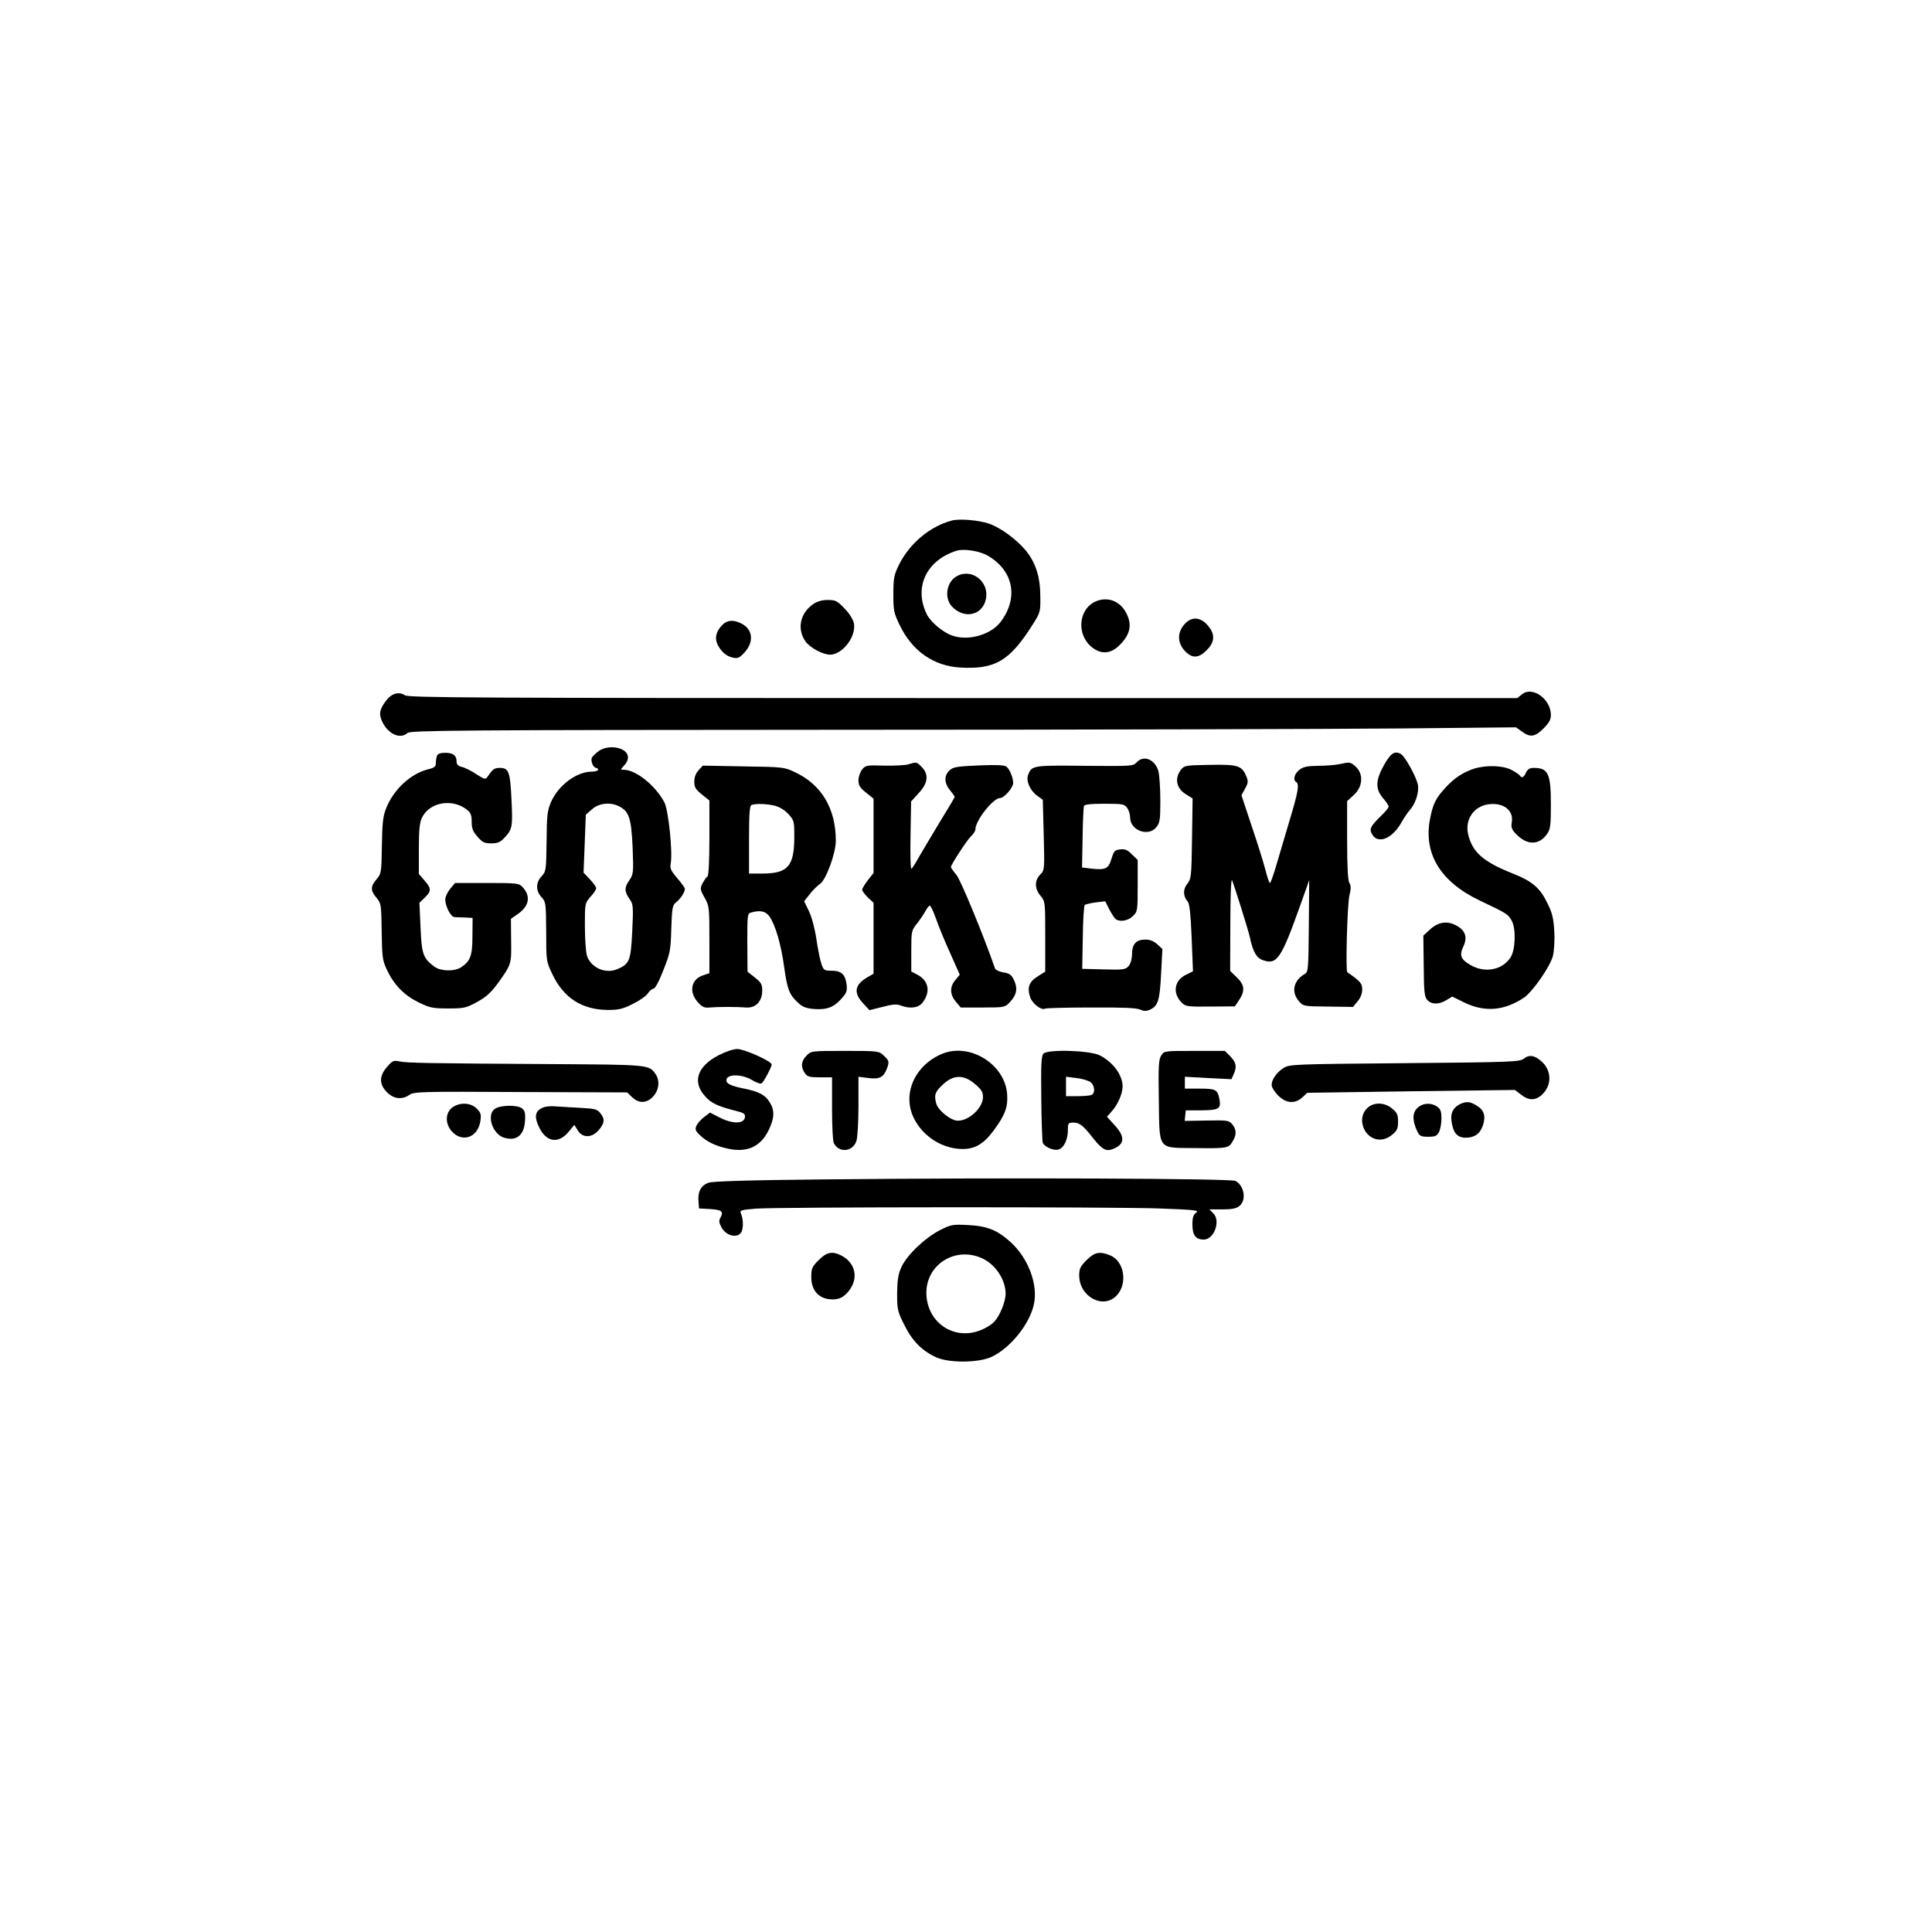 <?xml version="1.0" standalone="no"?>
<!DOCTYPE svg PUBLIC "-//W3C//DTD SVG 20010904//EN"
 "http://www.w3.org/TR/2001/REC-SVG-20010904/DTD/svg10.dtd">
<svg version="1.0" xmlns="http://www.w3.org/2000/svg"
 width="1024pt" height="1024pt" viewBox="0 0 1024 1024"
 preserveAspectRatio="xMidYMid meet">

<g transform="translate(0,1024) scale(0.1,-0.1)"
fill="#000000" stroke="none">
<path d="M5045 7481 c-117 -31 -225 -122 -281 -236 -26 -53 -29 -70 -29 -155
0 -88 3 -100 34 -164 66 -137 180 -216 320 -224 186 -11 263 35 386 230 38 60
40 67 39 143 0 106 -24 182 -77 247 -49 59 -133 121 -196 143 -54 18 -156 27
-196 16z m190 -186 c137 -79 165 -224 68 -352 -55 -71 -181 -104 -266 -68 -45
19 -104 69 -123 106 -73 142 -6 289 156 340 39 12 121 -1 165 -26z"/>
<path d="M5071 7186 c-54 -30 -68 -114 -26 -160 65 -70 164 -48 181 41 17 91
-76 163 -155 119z"/>
<path d="M5826 7059 c-114 -31 -129 -194 -24 -260 48 -29 94 -20 140 30 47 50
57 98 32 152 -28 64 -86 94 -148 78z"/>
<path d="M4310 7038 c-70 -49 -87 -132 -40 -199 25 -33 90 -68 129 -69 66 0
140 96 127 166 -5 21 -23 52 -50 79 -38 40 -47 45 -88 45 -30 0 -56 -7 -78
-22z"/>
<path d="M6276 6929 c-37 -43 -35 -97 3 -138 39 -42 73 -41 117 3 39 39 44 77
17 116 -42 61 -96 68 -137 19z"/>
<path d="M3826 6925 c-32 -34 -39 -69 -22 -103 20 -38 47 -61 82 -68 26 -5 35
0 62 30 49 56 42 120 -18 151 -43 22 -78 19 -104 -10z"/>
<path d="M8068 6561 l-26 -21 -2936 0 c-2632 0 -2939 2 -2960 15 -32 21 -71
10 -100 -29 -35 -46 -39 -71 -20 -111 31 -66 95 -95 134 -60 15 14 274 16
2321 17 1267 0 2585 4 2929 7 l625 6 31 -22 c44 -33 70 -29 115 16 29 29 39
47 39 71 0 84 -96 154 -152 111z"/>
<path d="M3176 6261 c-16 -11 -33 -27 -38 -35 -10 -17 6 -56 22 -56 6 0 10 -4
10 -10 0 -5 -16 -10 -35 -10 -79 0 -177 -73 -215 -162 -19 -45 -22 -70 -23
-209 -2 -152 -3 -158 -26 -183 -32 -33 -32 -78 -1 -111 23 -25 24 -32 25 -183
0 -156 0 -157 33 -226 59 -125 157 -188 294 -189 56 0 79 5 132 32 35 17 71
42 80 56 9 14 23 25 30 25 8 0 30 40 52 98 36 90 39 106 42 220 4 112 6 124
26 140 23 18 46 53 46 71 0 5 -18 31 -40 56 -34 40 -40 52 -35 78 11 60 -12
282 -33 323 -46 89 -151 174 -216 174 -18 0 -18 1 3 24 14 14 21 33 19 47 -6
47 -99 65 -152 30z m104 -294 c54 -27 66 -63 73 -217 5 -138 5 -143 -19 -178
-26 -38 -25 -58 6 -102 16 -22 17 -41 11 -167 -8 -157 -14 -172 -80 -200 -63
-27 -143 10 -161 75 -5 20 -10 90 -10 156 0 117 0 119 30 153 17 18 30 39 30
45 0 7 -15 28 -34 48 l-33 35 6 153 6 154 33 29 c36 32 96 39 142 16z"/>
<path d="M2316 6234 c-3 -9 -6 -26 -6 -39 0 -18 -8 -25 -43 -33 -92 -24 -180
-106 -220 -205 -17 -43 -21 -76 -23 -199 -2 -143 -3 -148 -28 -178 -33 -39
-33 -60 0 -99 24 -29 25 -35 27 -178 2 -137 4 -152 28 -204 38 -80 91 -134
168 -172 60 -29 75 -32 156 -32 83 0 95 2 153 34 48 26 74 49 111 100 72 100
72 100 70 227 l-1 114 33 23 c64 43 74 96 29 145 -20 21 -28 22 -190 22 l-168
0 -26 -31 c-14 -17 -26 -42 -26 -56 0 -36 29 -93 49 -94 9 0 34 -1 56 -2 l40
-2 -1 -96 c0 -105 -11 -133 -60 -166 -36 -23 -108 -21 -141 3 -60 45 -68 65
-74 207 l-6 132 28 27 c36 35 36 49 -1 91 l-30 35 0 132 c0 100 4 140 16 165
39 83 160 105 238 44 21 -16 26 -29 26 -64 0 -35 6 -52 31 -80 26 -30 37 -35
73 -35 33 0 48 6 68 28 44 46 46 59 39 203 -7 149 -14 169 -62 169 -28 0 -37
-6 -63 -44 -13 -19 -15 -19 -62 11 -27 18 -61 35 -76 38 -20 5 -28 13 -28 29
0 32 -19 46 -61 46 -24 0 -39 -5 -43 -16z"/>
<path d="M7336 6186 c-46 -82 -47 -127 -6 -176 17 -19 30 -39 30 -45 0 -6 -18
-29 -41 -50 -57 -56 -64 -71 -44 -101 31 -48 104 -18 150 62 15 27 36 58 46
69 32 36 51 94 44 136 -7 38 -66 147 -88 161 -33 21 -55 8 -91 -56z"/>
<path d="M6024 6199 c-18 -20 -26 -20 -276 -18 -275 3 -280 2 -299 -49 -12
-31 11 -83 49 -110 l29 -21 5 -187 c5 -185 4 -187 -19 -210 -30 -31 -30 -74 2
-112 25 -30 25 -32 25 -216 l0 -186 -40 -25 c-46 -29 -57 -59 -40 -110 11 -34
60 -72 79 -61 5 3 114 6 243 6 165 1 242 -2 261 -11 20 -9 33 -9 51 -1 44 20
53 48 60 190 l7 132 -27 25 c-19 17 -38 25 -64 25 -48 0 -70 -24 -70 -77 0
-24 -7 -50 -17 -62 -17 -20 -26 -22 -132 -19 l-115 3 3 165 c1 91 6 168 10
173 4 4 30 10 58 14 l51 6 22 -44 c13 -24 28 -47 34 -51 23 -16 67 -8 91 17
24 23 25 29 25 160 l0 137 -30 29 c-23 24 -37 30 -62 27 -30 -3 -34 -8 -47
-50 -16 -53 -31 -60 -106 -52 l-50 6 3 157 c1 86 5 162 7 169 3 8 34 12 109
12 97 0 106 -2 120 -22 9 -12 16 -35 16 -51 0 -69 97 -104 139 -51 19 24 21
40 21 143 0 64 -5 133 -10 153 -18 64 -79 88 -116 47z"/>
<path d="M4815 6189 c-16 -5 -74 -8 -128 -7 -93 3 -100 2 -118 -21 -10 -13
-19 -38 -19 -57 0 -27 8 -39 40 -65 l40 -32 0 -197 0 -197 -30 -38 c-16 -21
-30 -43 -30 -51 0 -7 14 -25 30 -41 l30 -28 0 -188 0 -188 -35 -20 c-65 -39
-72 -81 -21 -136 l34 -37 69 17 c53 14 75 16 96 8 50 -19 93 -14 116 14 45 58
34 118 -29 150 l-30 16 0 108 c0 106 1 109 31 147 17 22 37 51 45 67 8 15 18
27 22 27 5 0 20 -33 34 -72 14 -40 48 -123 76 -184 l49 -110 -23 -28 c-31 -36
-30 -77 2 -115 l26 -31 117 0 c115 0 118 1 143 28 37 38 43 73 23 116 -14 30
-24 37 -57 42 -23 4 -42 13 -45 23 -58 168 -180 464 -203 493 -17 20 -30 39
-30 42 0 13 85 143 106 163 13 12 24 29 24 38 0 46 94 165 130 165 22 0 70 55
70 80 0 28 -19 74 -36 87 -11 8 -54 10 -147 6 -114 -5 -135 -8 -154 -26 -30
-27 -29 -68 2 -105 14 -17 25 -33 25 -36 0 -3 -37 -65 -82 -138 -44 -73 -94
-157 -110 -185 -16 -29 -33 -55 -37 -58 -5 -2 -7 77 -5 176 l3 181 40 44 c50
53 55 100 16 139 -26 27 -27 27 -70 14z"/>
<path d="M7095 6189 c-22 -4 -72 -8 -111 -8 -56 -1 -77 -5 -98 -22 -26 -21
-34 -53 -16 -64 18 -11 11 -52 -39 -217 -27 -90 -59 -198 -71 -240 -13 -43
-26 -78 -29 -78 -4 0 -15 33 -25 73 -10 39 -43 144 -73 232 l-53 160 19 35
c17 31 18 39 6 67 -23 55 -45 62 -193 59 -129 -2 -134 -3 -153 -26 -35 -47
-24 -99 28 -131 l34 -21 -3 -212 c-3 -201 -4 -213 -25 -240 -24 -30 -23 -66 3
-96 9 -11 15 -68 20 -192 l7 -176 -38 -19 c-61 -29 -72 -97 -22 -147 21 -21
31 -22 152 -21 l130 1 22 33 c33 49 30 81 -12 121 l-35 34 1 250 c0 143 4 242
9 231 15 -38 88 -270 95 -305 16 -75 35 -109 71 -120 72 -24 95 9 195 290 l48
135 -2 -243 c-2 -226 -3 -244 -21 -254 -60 -34 -74 -95 -32 -144 23 -27 25
-28 155 -29 l132 -2 24 29 c16 19 25 42 25 63 0 33 -10 44 -79 92 -10 7 0 362
11 406 9 37 9 53 0 67 -8 14 -12 83 -12 227 l0 207 35 32 c49 44 53 113 9 152
-27 24 -29 24 -89 11z"/>
<path d="M3703 6158 c-15 -16 -23 -37 -23 -61 0 -30 7 -41 40 -68 l40 -32 0
-198 c0 -122 -4 -200 -10 -204 -6 -3 -17 -20 -26 -36 -14 -28 -14 -33 10 -76
25 -44 26 -51 26 -223 l0 -178 -35 -12 c-62 -21 -75 -87 -27 -141 23 -26 35
-32 63 -29 46 4 145 4 193 0 51 -4 86 32 86 90 0 33 -6 43 -39 69 l-39 31 -1
154 c0 151 0 154 22 160 48 13 75 6 95 -21 32 -46 62 -149 78 -267 17 -121 27
-147 73 -190 24 -23 42 -30 86 -34 67 -5 105 9 146 56 27 30 30 41 26 75 -7
53 -28 72 -79 72 -39 0 -43 3 -54 35 -7 19 -19 79 -27 133 -9 59 -25 118 -40
149 l-25 51 30 38 c17 22 41 45 53 53 33 21 85 163 85 230 0 171 -76 298 -218
364 -55 26 -63 27 -272 30 l-215 4 -22 -24z m402 -188 c25 -6 52 -22 73 -44
31 -34 32 -39 32 -121 0 -156 -34 -195 -170 -195 l-70 0 0 179 c0 134 3 181
13 184 20 9 79 7 122 -3z"/>
<path d="M7813 6166 c-58 -19 -104 -49 -151 -100 -52 -56 -67 -87 -82 -164
-37 -186 54 -336 265 -436 145 -69 148 -71 168 -107 23 -43 19 -155 -7 -194
-44 -67 -136 -84 -212 -40 -52 30 -60 52 -38 98 22 46 12 82 -29 107 -51 31
-100 26 -145 -14 l-38 -35 2 -161 c1 -138 4 -164 19 -180 23 -25 61 -25 101
-1 l31 19 63 -31 c108 -53 212 -45 317 25 46 31 140 166 154 222 6 26 10 84 7
130 -4 69 -10 96 -37 150 -39 81 -81 116 -185 157 -156 62 -213 113 -235 209
-17 77 31 147 108 157 78 11 134 -31 124 -94 -5 -28 -1 -39 22 -63 58 -61 122
-61 165 0 17 24 20 45 20 155 0 165 -14 195 -91 195 -22 0 -32 -7 -41 -25 -12
-27 -23 -31 -33 -15 -4 6 -24 19 -45 30 -46 23 -132 26 -197 6z"/>
<path d="M3809 4647 c-113 -58 -141 -141 -73 -216 34 -39 66 -54 172 -81 36
-9 43 -15 40 -33 -5 -34 -65 -35 -132 -1 l-53 27 -30 -23 c-17 -12 -35 -33
-41 -45 -9 -20 -7 -28 16 -50 36 -36 86 -60 154 -74 101 -21 172 13 214 103
29 62 30 101 4 143 -23 39 -57 57 -135 73 -71 14 -95 26 -95 44 0 34 79 35
135 2 22 -14 46 -22 52 -18 11 8 53 86 53 100 0 17 -145 82 -182 82 -21 0 -62
-14 -99 -33z"/>
<path d="M4275 4645 c-29 -28 -32 -61 -9 -93 13 -19 24 -22 80 -22 l64 0 0
-166 c0 -93 4 -174 10 -184 28 -52 99 -45 119 12 6 17 11 101 11 186 l0 155
54 -7 c59 -7 79 4 97 51 13 35 12 41 -17 68 -26 25 -30 25 -206 25 -177 0
-179 0 -203 -25z"/>
<path d="M4985 4651 c-141 -64 -204 -215 -140 -340 48 -96 152 -161 258 -161
66 0 112 28 165 100 60 82 75 123 70 191 -12 162 -205 278 -353 210z m183
-157 c34 -29 42 -42 42 -69 0 -56 -73 -125 -133 -125 -37 0 -105 54 -115 92
-12 46 -6 62 39 103 55 50 109 49 167 -1z"/>
<path d="M5530 4655 c-11 -13 -13 -59 -11 -237 1 -121 5 -227 8 -235 8 -21 57
-43 82 -36 29 7 51 52 51 103 0 37 2 40 29 40 33 0 52 -15 105 -83 49 -61 69
-72 107 -56 61 25 63 64 7 125 l-41 45 24 27 c33 36 59 95 59 133 0 60 -49
128 -120 165 -52 27 -279 34 -300 9z m252 -152 c22 -20 23 -59 2 -67 -9 -3
-42 -6 -75 -6 l-59 0 0 51 0 52 57 -7 c31 -4 65 -14 75 -23z"/>
<path d="M6155 4646 c-14 -21 -16 -56 -13 -235 4 -271 -9 -254 190 -256 173
-2 180 -1 201 35 22 36 21 62 -1 90 -18 22 -25 23 -136 21 l-117 -2 3 28 3 28
83 0 c93 1 105 8 95 60 -10 50 -19 55 -104 55 l-79 0 0 32 0 31 123 -7 124 -6
11 25 c19 41 14 64 -17 96 l-29 29 -161 0 c-159 0 -161 0 -176 -24z"/>
<path d="M8077 4629 c-23 -17 -59 -19 -632 -24 -585 -5 -610 -6 -641 -25 -38
-24 -64 -61 -64 -91 0 -11 15 -36 34 -55 43 -43 90 -46 129 -10 l26 24 550 8
550 7 36 -27 c41 -32 79 -29 114 8 46 49 44 121 -6 168 -38 35 -68 40 -96 17z"/>
<path d="M2052 4586 c-43 -49 -43 -93 -1 -135 35 -36 80 -41 119 -14 23 17 66
18 590 15 l564 -2 26 -25 c37 -36 81 -33 114 6 30 35 34 83 10 117 -34 49 -38
49 -544 52 -666 4 -770 6 -811 14 -32 7 -38 5 -67 -28z"/>
<path d="M7745 4391 c-40 -17 -58 -48 -52 -91 8 -63 30 -90 75 -90 48 0 77 21
92 66 16 48 6 81 -33 104 -34 21 -51 23 -82 11z"/>
<path d="M2396 4369 c-38 -30 -37 -90 3 -130 56 -56 134 -25 147 58 5 36 3 45
-19 67 -33 33 -92 35 -131 5z"/>
<path d="M7245 4365 c-57 -56 -12 -165 68 -165 24 0 46 9 66 26 26 21 31 33
31 69 0 36 -5 48 -31 69 -41 35 -100 36 -134 1z"/>
<path d="M7510 4365 c-25 -26 -24 -67 2 -122 12 -24 19 -28 58 -28 37 0 46 4
57 25 7 14 13 46 13 72 0 37 -5 50 -22 62 -34 24 -81 20 -108 -9z"/>
<path d="M2623 4363 c-47 -32 -12 -138 52 -154 66 -18 105 17 108 96 2 36 -2
50 -17 61 -26 19 -115 17 -143 -3z"/>
<path d="M2868 4365 c-34 -19 -36 -50 -8 -105 38 -74 100 -82 152 -21 l32 39
18 -29 c25 -42 76 -41 112 2 31 36 33 59 7 90 -15 19 -30 23 -87 26 -38 2 -98
6 -134 8 -47 4 -73 1 -92 -10z"/>
<path d="M4375 3989 c-418 -4 -599 -10 -621 -18 -39 -15 -56 -47 -52 -97 l3
-39 55 -3 c65 -4 76 -12 60 -43 -11 -19 -10 -28 5 -56 23 -42 80 -57 102 -27
14 19 14 73 -1 105 -6 14 5 17 81 23 120 9 1865 10 2136 1 192 -7 215 -10 197
-22 -15 -11 -20 -25 -20 -63 0 -57 18 -80 60 -80 55 0 91 99 51 139 l-21 21
69 0 c51 0 74 5 90 18 39 31 26 108 -21 133 -25 13 -1225 18 -2173 8z"/>
<path d="M4984 3721 c-81 -41 -177 -133 -206 -196 -18 -40 -22 -69 -23 -140 0
-85 2 -96 38 -167 41 -84 93 -137 167 -171 67 -32 225 -31 295 1 99 46 203
174 225 280 23 104 -31 245 -124 329 -71 64 -124 85 -226 90 -79 4 -89 3 -146
-26z m221 -150 c71 -32 125 -114 125 -188 0 -41 -30 -115 -58 -146 -9 -11 -33
-28 -54 -38 -147 -75 -307 23 -308 189 0 151 154 247 295 183z"/>
<path d="M4339 3561 c-35 -35 -39 -44 -39 -90 0 -66 35 -110 95 -117 49 -6 82
10 112 55 43 64 23 140 -47 176 -48 25 -79 19 -121 -24z"/>
<path d="M5759 3561 c-33 -33 -39 -45 -39 -81 0 -113 128 -182 199 -106 59 63
40 181 -34 212 -56 23 -83 18 -126 -25z"/>
</g>
</svg>
